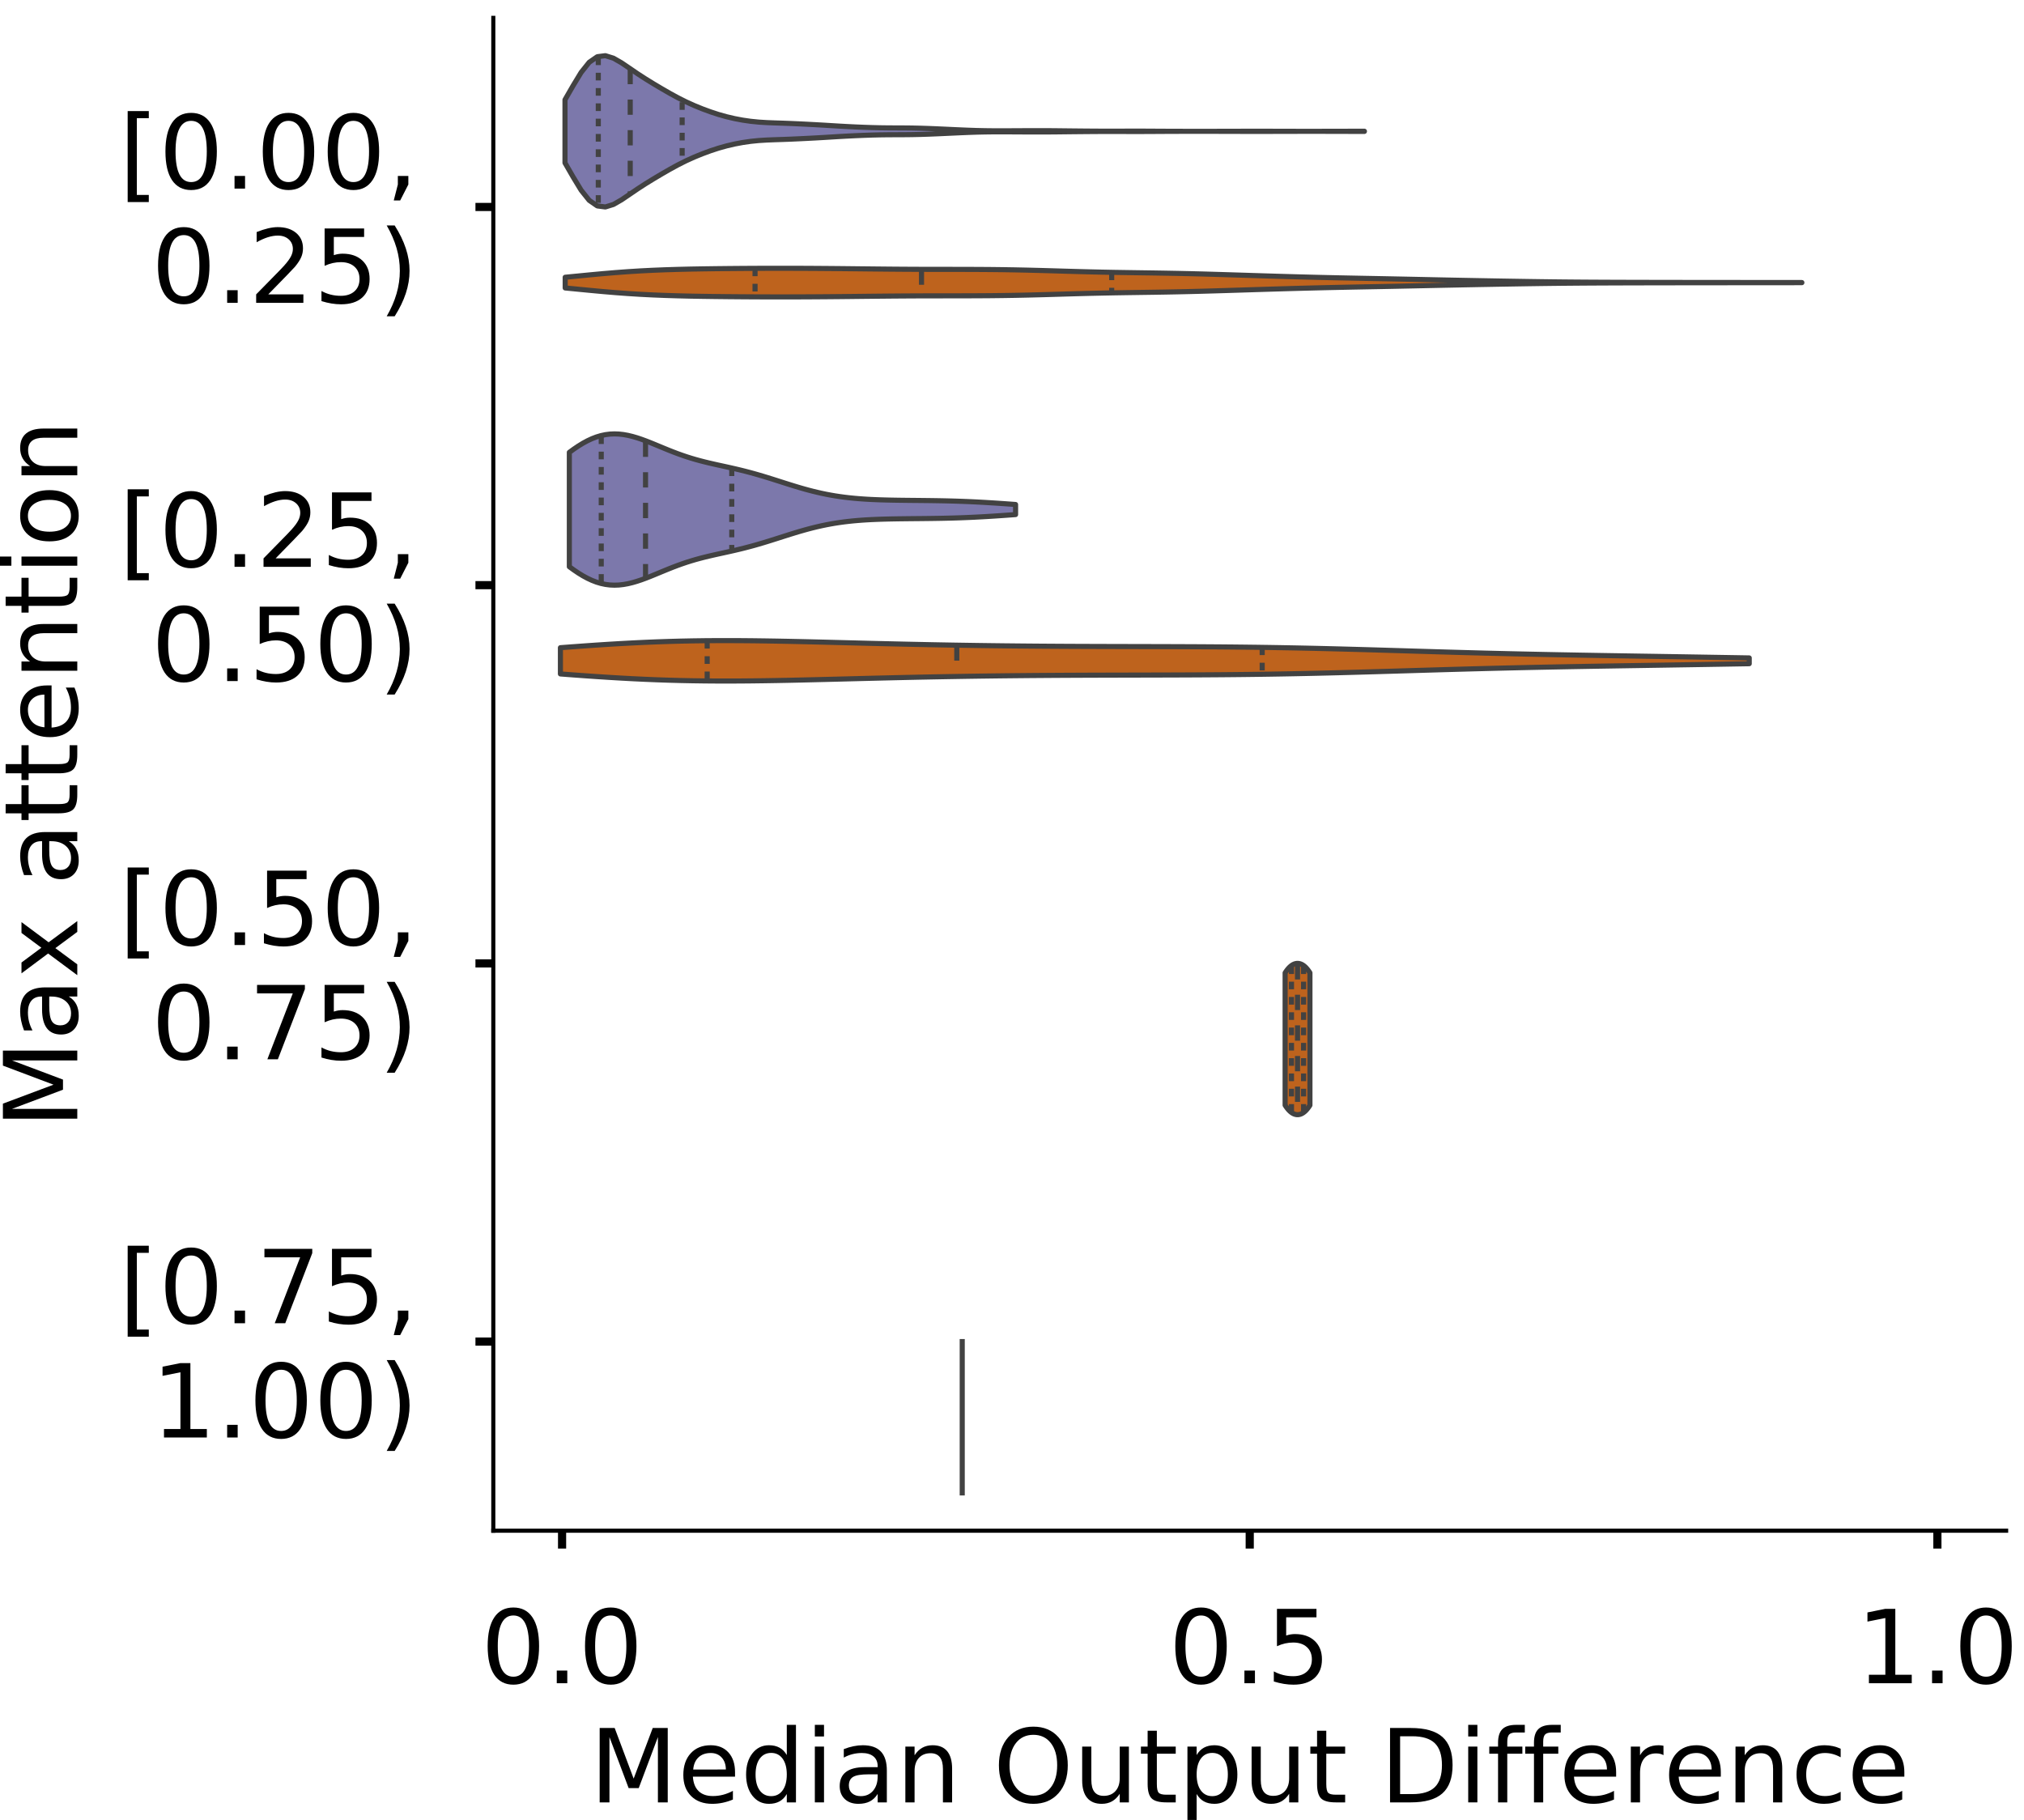<?xml version="1.0" encoding="utf-8" standalone="no"?>
<!DOCTYPE svg PUBLIC "-//W3C//DTD SVG 1.1//EN"
  "http://www.w3.org/Graphics/SVG/1.1/DTD/svg11.dtd">
<!-- Created with matplotlib (https://matplotlib.org/) -->
<svg height="356.753pt" version="1.1" viewBox="0 0 396.753 356.753" width="396.753pt" xmlns="http://www.w3.org/2000/svg" xmlns:xlink="http://www.w3.org/1999/xlink">
 <defs>
  <style type="text/css">
*{stroke-linecap:butt;stroke-linejoin:round;}
  </style>
 </defs>
 <g id="figure_1">
  <g id="patch_1">
   <path d="M 0 356.753 
L 396.753 356.753 
L 396.753 0 
L 0 0 
z
" style="fill:#ffffff;"/>
  </g>
  <g id="axes_1">
   <g id="patch_2">
    <path d="M 96.7 300.053 
L 393.253 300.053 
L 393.253 3.5 
L 96.7 3.5 
z
" style="fill:#ffffff;"/>
   </g>
   <g id="PolyCollection_1">
    <defs>
     <path d="M 110.752 -324.825 
L 110.752 -337.199 
L 112.335 -339.949 
L 113.918 -342.556 
L 115.501 -344.543 
L 117.084 -345.638 
L 118.667 -345.839 
L 120.249 -345.348 
L 121.832 -344.442 
L 123.415 -343.369 
L 124.998 -342.289 
L 126.581 -341.264 
L 128.164 -340.292 
L 129.747 -339.353 
L 131.33 -338.441 
L 132.913 -337.578 
L 134.495 -336.785 
L 136.078 -336.069 
L 137.661 -335.422 
L 139.244 -334.838 
L 140.827 -334.319 
L 142.41 -333.874 
L 143.993 -333.503 
L 145.576 -333.204 
L 147.159 -332.976 
L 148.742 -332.817 
L 150.324 -332.718 
L 151.907 -332.657 
L 153.49 -332.605 
L 155.073 -332.544 
L 156.656 -332.473 
L 158.239 -332.395 
L 159.822 -332.312 
L 161.405 -332.222 
L 162.988 -332.125 
L 164.571 -332.029 
L 166.153 -331.942 
L 167.736 -331.865 
L 169.319 -331.799 
L 170.902 -331.745 
L 172.485 -331.706 
L 174.068 -331.685 
L 175.651 -331.677 
L 177.234 -331.671 
L 178.817 -331.655 
L 180.399 -331.62 
L 181.982 -331.569 
L 183.565 -331.505 
L 185.148 -331.434 
L 186.731 -331.36 
L 188.314 -331.289 
L 189.897 -331.224 
L 191.48 -331.171 
L 193.063 -331.135 
L 194.646 -331.117 
L 196.228 -331.113 
L 197.811 -331.117 
L 199.394 -331.125 
L 200.977 -331.133 
L 202.56 -331.139 
L 204.143 -331.14 
L 205.726 -331.134 
L 207.309 -331.12 
L 208.892 -331.102 
L 210.475 -331.085 
L 212.057 -331.069 
L 213.64 -331.056 
L 215.223 -331.046 
L 216.806 -331.04 
L 218.389 -331.04 
L 219.972 -331.044 
L 221.555 -331.049 
L 223.138 -331.05 
L 224.721 -331.045 
L 226.303 -331.036 
L 227.886 -331.027 
L 229.469 -331.02 
L 231.052 -331.015 
L 232.635 -331.013 
L 234.218 -331.012 
L 235.801 -331.012 
L 237.384 -331.013 
L 238.967 -331.014 
L 240.55 -331.017 
L 242.132 -331.021 
L 243.715 -331.026 
L 245.298 -331.03 
L 246.881 -331.03 
L 248.464 -331.028 
L 250.047 -331.023 
L 251.63 -331.019 
L 253.213 -331.015 
L 254.796 -331.013 
L 256.379 -331.013 
L 257.961 -331.013 
L 259.544 -331.014 
L 261.127 -331.016 
L 262.71 -331.02 
L 264.293 -331.025 
L 265.876 -331.029 
L 267.459 -331.03 
L 267.459 -330.993 
L 267.459 -330.993 
L 265.876 -330.995 
L 264.293 -330.999 
L 262.71 -331.003 
L 261.127 -331.007 
L 259.544 -331.01 
L 257.961 -331.011 
L 256.379 -331.011 
L 254.796 -331.01 
L 253.213 -331.008 
L 251.63 -331.005 
L 250.047 -331 
L 248.464 -330.996 
L 246.881 -330.993 
L 245.298 -330.994 
L 243.715 -330.997 
L 242.132 -331.002 
L 240.55 -331.006 
L 238.967 -331.009 
L 237.384 -331.011 
L 235.801 -331.011 
L 234.218 -331.011 
L 232.635 -331.011 
L 231.052 -331.009 
L 229.469 -331.004 
L 227.886 -330.997 
L 226.303 -330.987 
L 224.721 -330.979 
L 223.138 -330.974 
L 221.555 -330.975 
L 219.972 -330.98 
L 218.389 -330.984 
L 216.806 -330.984 
L 215.223 -330.978 
L 213.64 -330.967 
L 212.057 -330.954 
L 210.475 -330.939 
L 208.892 -330.921 
L 207.309 -330.904 
L 205.726 -330.89 
L 204.143 -330.884 
L 202.56 -330.884 
L 200.977 -330.89 
L 199.394 -330.898 
L 197.811 -330.907 
L 196.228 -330.911 
L 194.646 -330.907 
L 193.063 -330.888 
L 191.48 -330.853 
L 189.897 -330.8 
L 188.314 -330.735 
L 186.731 -330.663 
L 185.148 -330.59 
L 183.565 -330.519 
L 181.982 -330.455 
L 180.399 -330.403 
L 178.817 -330.369 
L 177.234 -330.352 
L 175.651 -330.346 
L 174.068 -330.339 
L 172.485 -330.318 
L 170.902 -330.279 
L 169.319 -330.224 
L 167.736 -330.158 
L 166.153 -330.082 
L 164.571 -329.995 
L 162.988 -329.898 
L 161.405 -329.802 
L 159.822 -329.711 
L 158.239 -329.628 
L 156.656 -329.551 
L 155.073 -329.479 
L 153.49 -329.419 
L 151.907 -329.367 
L 150.324 -329.305 
L 148.742 -329.207 
L 147.159 -329.048 
L 145.576 -328.819 
L 143.993 -328.521 
L 142.41 -328.15 
L 140.827 -327.705 
L 139.244 -327.186 
L 137.661 -326.601 
L 136.078 -325.955 
L 134.495 -325.239 
L 132.913 -324.446 
L 131.33 -323.582 
L 129.747 -322.671 
L 128.164 -321.731 
L 126.581 -320.759 
L 124.998 -319.735 
L 123.415 -318.655 
L 121.832 -317.582 
L 120.249 -316.675 
L 118.667 -316.184 
L 117.084 -316.386 
L 115.501 -317.481 
L 113.918 -319.468 
L 112.335 -322.075 
L 110.752 -324.825 
z
" id="ma85853926c" style="stroke:#424242;"/>
    </defs>
    <g clip-path="url(#p302efaae2e)">
     <use style="fill:#7c78ab;stroke:#424242;" x="0" xlink:href="#ma85853926c" y="356.753"/>
    </g>
   </g>
   <g id="PolyCollection_2">
    <defs>
     <path d="M 110.79 -300.307 
L 110.79 -302.406 
L 113.238 -302.643 
L 115.687 -302.881 
L 118.136 -303.108 
L 120.584 -303.315 
L 123.033 -303.496 
L 125.482 -303.649 
L 127.93 -303.773 
L 130.379 -303.871 
L 132.828 -303.947 
L 135.276 -304.005 
L 137.725 -304.049 
L 140.174 -304.083 
L 142.622 -304.11 
L 145.071 -304.131 
L 147.52 -304.147 
L 149.968 -304.157 
L 152.417 -304.161 
L 154.866 -304.159 
L 157.315 -304.152 
L 159.763 -304.139 
L 162.212 -304.121 
L 164.661 -304.099 
L 167.109 -304.073 
L 169.558 -304.046 
L 172.007 -304.02 
L 174.455 -303.996 
L 176.904 -303.977 
L 179.353 -303.963 
L 181.801 -303.955 
L 184.25 -303.952 
L 186.699 -303.95 
L 189.147 -303.946 
L 191.596 -303.937 
L 194.045 -303.921 
L 196.493 -303.893 
L 198.942 -303.853 
L 201.391 -303.801 
L 203.839 -303.739 
L 206.288 -303.67 
L 208.737 -303.597 
L 211.185 -303.527 
L 213.634 -303.462 
L 216.083 -303.406 
L 218.531 -303.359 
L 220.98 -303.32 
L 223.429 -303.284 
L 225.877 -303.249 
L 228.326 -303.209 
L 230.775 -303.163 
L 233.223 -303.108 
L 235.672 -303.046 
L 238.121 -302.976 
L 240.57 -302.902 
L 243.018 -302.826 
L 245.467 -302.749 
L 247.916 -302.673 
L 250.364 -302.599 
L 252.813 -302.528 
L 255.262 -302.461 
L 257.71 -302.398 
L 260.159 -302.34 
L 262.608 -302.287 
L 265.056 -302.237 
L 267.505 -302.189 
L 269.954 -302.143 
L 272.402 -302.095 
L 274.851 -302.045 
L 277.3 -301.994 
L 279.748 -301.942 
L 282.197 -301.89 
L 284.646 -301.84 
L 287.094 -301.792 
L 289.543 -301.745 
L 291.992 -301.7 
L 294.44 -301.656 
L 296.889 -301.615 
L 299.338 -301.575 
L 301.786 -301.539 
L 304.235 -301.507 
L 306.684 -301.48 
L 309.132 -301.458 
L 311.581 -301.441 
L 314.03 -301.428 
L 316.479 -301.418 
L 318.927 -301.41 
L 321.376 -301.404 
L 323.825 -301.399 
L 326.273 -301.395 
L 328.722 -301.391 
L 331.171 -301.388 
L 333.619 -301.385 
L 336.068 -301.383 
L 338.517 -301.381 
L 340.965 -301.379 
L 343.414 -301.377 
L 345.863 -301.375 
L 348.311 -301.373 
L 350.76 -301.371 
L 353.209 -301.369 
L 353.209 -301.344 
L 353.209 -301.344 
L 350.76 -301.342 
L 348.311 -301.34 
L 345.863 -301.338 
L 343.414 -301.336 
L 340.965 -301.334 
L 338.517 -301.332 
L 336.068 -301.33 
L 333.619 -301.328 
L 331.171 -301.325 
L 328.722 -301.322 
L 326.273 -301.318 
L 323.825 -301.314 
L 321.376 -301.309 
L 318.927 -301.303 
L 316.479 -301.295 
L 314.03 -301.285 
L 311.581 -301.272 
L 309.132 -301.255 
L 306.684 -301.233 
L 304.235 -301.206 
L 301.786 -301.174 
L 299.338 -301.138 
L 296.889 -301.098 
L 294.44 -301.057 
L 291.992 -301.013 
L 289.543 -300.968 
L 287.094 -300.921 
L 284.646 -300.873 
L 282.197 -300.823 
L 279.748 -300.771 
L 277.3 -300.719 
L 274.851 -300.668 
L 272.402 -300.618 
L 269.954 -300.57 
L 267.505 -300.524 
L 265.056 -300.476 
L 262.608 -300.426 
L 260.159 -300.373 
L 257.71 -300.315 
L 255.262 -300.252 
L 252.813 -300.185 
L 250.364 -300.114 
L 247.916 -300.04 
L 245.467 -299.964 
L 243.018 -299.887 
L 240.57 -299.811 
L 238.121 -299.737 
L 235.672 -299.667 
L 233.223 -299.605 
L 230.775 -299.55 
L 228.326 -299.503 
L 225.877 -299.464 
L 223.429 -299.429 
L 220.98 -299.393 
L 218.531 -299.354 
L 216.083 -299.307 
L 213.634 -299.251 
L 211.185 -299.186 
L 208.737 -299.116 
L 206.288 -299.043 
L 203.839 -298.974 
L 201.391 -298.912 
L 198.942 -298.86 
L 196.493 -298.82 
L 194.045 -298.792 
L 191.596 -298.776 
L 189.147 -298.767 
L 186.699 -298.763 
L 184.25 -298.761 
L 181.801 -298.758 
L 179.353 -298.75 
L 176.904 -298.736 
L 174.455 -298.717 
L 172.007 -298.693 
L 169.558 -298.667 
L 167.109 -298.64 
L 164.661 -298.614 
L 162.212 -298.592 
L 159.763 -298.574 
L 157.315 -298.561 
L 154.866 -298.554 
L 152.417 -298.552 
L 149.968 -298.556 
L 147.52 -298.566 
L 145.071 -298.582 
L 142.622 -298.603 
L 140.174 -298.63 
L 137.725 -298.664 
L 135.276 -298.708 
L 132.828 -298.766 
L 130.379 -298.842 
L 127.93 -298.94 
L 125.482 -299.064 
L 123.033 -299.217 
L 120.584 -299.398 
L 118.136 -299.605 
L 115.687 -299.832 
L 113.238 -300.07 
L 110.79 -300.307 
z
" id="m35500e5b2e" style="stroke:#424242;"/>
    </defs>
    <g clip-path="url(#p302efaae2e)">
     <use style="fill:#be631d;stroke:#424242;" x="0" xlink:href="#m35500e5b2e" y="356.753"/>
    </g>
   </g>
   <g id="PolyCollection_3">
    <defs>
     <path d="M 111.604 -245.662 
L 111.604 -268.085 
L 112.488 -268.727 
L 113.371 -269.323 
L 114.255 -269.865 
L 115.139 -270.345 
L 116.022 -270.757 
L 116.906 -271.097 
L 117.789 -271.362 
L 118.673 -271.551 
L 119.556 -271.663 
L 120.44 -271.701 
L 121.323 -271.669 
L 122.207 -271.57 
L 123.091 -271.412 
L 123.974 -271.2 
L 124.858 -270.943 
L 125.741 -270.648 
L 126.625 -270.324 
L 127.508 -269.978 
L 128.392 -269.618 
L 129.276 -269.251 
L 130.159 -268.885 
L 131.043 -268.524 
L 131.926 -268.175 
L 132.81 -267.839 
L 133.693 -267.522 
L 134.577 -267.222 
L 135.461 -266.943 
L 136.344 -266.682 
L 137.228 -266.44 
L 138.111 -266.213 
L 138.995 -265.999 
L 139.878 -265.795 
L 140.762 -265.598 
L 141.646 -265.405 
L 142.529 -265.211 
L 143.413 -265.014 
L 144.296 -264.811 
L 145.18 -264.601 
L 146.063 -264.381 
L 146.947 -264.15 
L 147.831 -263.909 
L 148.714 -263.657 
L 149.598 -263.396 
L 150.481 -263.126 
L 151.365 -262.85 
L 152.248 -262.57 
L 153.132 -262.288 
L 154.016 -262.006 
L 154.899 -261.727 
L 155.783 -261.454 
L 156.666 -261.189 
L 157.55 -260.934 
L 158.433 -260.691 
L 159.317 -260.462 
L 160.201 -260.247 
L 161.084 -260.047 
L 161.968 -259.864 
L 162.851 -259.697 
L 163.735 -259.546 
L 164.618 -259.412 
L 165.502 -259.292 
L 166.386 -259.188 
L 167.269 -259.096 
L 168.153 -259.018 
L 169.036 -258.951 
L 169.92 -258.894 
L 170.803 -258.847 
L 171.687 -258.808 
L 172.571 -258.775 
L 173.454 -258.749 
L 174.338 -258.727 
L 175.221 -258.71 
L 176.105 -258.695 
L 176.988 -258.684 
L 177.872 -258.673 
L 178.755 -258.664 
L 179.639 -258.656 
L 180.523 -258.647 
L 181.406 -258.637 
L 182.29 -258.627 
L 183.173 -258.614 
L 184.057 -258.6 
L 184.94 -258.583 
L 185.824 -258.563 
L 186.708 -258.54 
L 187.591 -258.513 
L 188.475 -258.483 
L 189.358 -258.449 
L 190.242 -258.411 
L 191.125 -258.37 
L 192.009 -258.324 
L 192.893 -258.276 
L 193.776 -258.224 
L 194.66 -258.169 
L 195.543 -258.111 
L 196.427 -258.051 
L 197.31 -257.989 
L 198.194 -257.926 
L 199.078 -257.862 
L 199.078 -255.885 
L 199.078 -255.885 
L 198.194 -255.821 
L 197.31 -255.758 
L 196.427 -255.696 
L 195.543 -255.636 
L 194.66 -255.578 
L 193.776 -255.523 
L 192.893 -255.471 
L 192.009 -255.423 
L 191.125 -255.377 
L 190.242 -255.336 
L 189.358 -255.298 
L 188.475 -255.264 
L 187.591 -255.234 
L 186.708 -255.207 
L 185.824 -255.184 
L 184.94 -255.164 
L 184.057 -255.147 
L 183.173 -255.133 
L 182.29 -255.12 
L 181.406 -255.11 
L 180.523 -255.1 
L 179.639 -255.091 
L 178.755 -255.083 
L 177.872 -255.074 
L 176.988 -255.063 
L 176.105 -255.052 
L 175.221 -255.037 
L 174.338 -255.02 
L 173.454 -254.998 
L 172.571 -254.972 
L 171.687 -254.939 
L 170.803 -254.9 
L 169.92 -254.853 
L 169.036 -254.796 
L 168.153 -254.729 
L 167.269 -254.651 
L 166.386 -254.559 
L 165.502 -254.455 
L 164.618 -254.335 
L 163.735 -254.201 
L 162.851 -254.05 
L 161.968 -253.883 
L 161.084 -253.7 
L 160.201 -253.5 
L 159.317 -253.285 
L 158.433 -253.056 
L 157.55 -252.813 
L 156.666 -252.558 
L 155.783 -252.293 
L 154.899 -252.02 
L 154.016 -251.741 
L 153.132 -251.459 
L 152.248 -251.177 
L 151.365 -250.897 
L 150.481 -250.621 
L 149.598 -250.351 
L 148.714 -250.09 
L 147.831 -249.838 
L 146.947 -249.597 
L 146.063 -249.366 
L 145.18 -249.146 
L 144.296 -248.936 
L 143.413 -248.733 
L 142.529 -248.536 
L 141.646 -248.342 
L 140.762 -248.149 
L 139.878 -247.952 
L 138.995 -247.748 
L 138.111 -247.534 
L 137.228 -247.307 
L 136.344 -247.065 
L 135.461 -246.804 
L 134.577 -246.525 
L 133.693 -246.225 
L 132.81 -245.908 
L 131.926 -245.572 
L 131.043 -245.223 
L 130.159 -244.862 
L 129.276 -244.496 
L 128.392 -244.129 
L 127.508 -243.769 
L 126.625 -243.423 
L 125.741 -243.099 
L 124.858 -242.804 
L 123.974 -242.547 
L 123.091 -242.335 
L 122.207 -242.177 
L 121.323 -242.078 
L 120.44 -242.046 
L 119.556 -242.084 
L 118.673 -242.196 
L 117.789 -242.385 
L 116.906 -242.65 
L 116.022 -242.99 
L 115.139 -243.402 
L 114.255 -243.882 
L 113.371 -244.424 
L 112.488 -245.02 
L 111.604 -245.662 
z
" id="m5a539ce8ba" style="stroke:#424242;"/>
    </defs>
    <g clip-path="url(#p302efaae2e)">
     <use style="fill:#7c78ab;stroke:#424242;" x="0" xlink:href="#m5a539ce8ba" y="356.753"/>
    </g>
   </g>
   <g id="PolyCollection_4">
    <defs>
     <path d="M 109.855 -224.645 
L 109.855 -229.792 
L 112.209 -229.969 
L 114.563 -230.14 
L 116.917 -230.303 
L 119.271 -230.456 
L 121.625 -230.597 
L 123.979 -230.724 
L 126.333 -230.836 
L 128.687 -230.933 
L 131.041 -231.014 
L 133.394 -231.079 
L 135.748 -231.127 
L 138.102 -231.159 
L 140.456 -231.177 
L 142.81 -231.18 
L 145.164 -231.171 
L 147.518 -231.151 
L 149.872 -231.12 
L 152.226 -231.082 
L 154.58 -231.036 
L 156.934 -230.985 
L 159.287 -230.93 
L 161.641 -230.872 
L 163.995 -230.812 
L 166.349 -230.752 
L 168.703 -230.692 
L 171.057 -230.633 
L 173.411 -230.576 
L 175.765 -230.521 
L 178.119 -230.468 
L 180.473 -230.418 
L 182.826 -230.37 
L 185.18 -230.326 
L 187.534 -230.285 
L 189.888 -230.248 
L 192.242 -230.213 
L 194.596 -230.182 
L 196.95 -230.154 
L 199.304 -230.129 
L 201.658 -230.107 
L 204.012 -230.088 
L 206.365 -230.072 
L 208.719 -230.058 
L 211.073 -230.047 
L 213.427 -230.038 
L 215.781 -230.03 
L 218.135 -230.024 
L 220.489 -230.018 
L 222.843 -230.013 
L 225.197 -230.007 
L 227.551 -230.001 
L 229.905 -229.994 
L 232.258 -229.985 
L 234.612 -229.974 
L 236.966 -229.96 
L 239.32 -229.943 
L 241.674 -229.922 
L 244.028 -229.897 
L 246.382 -229.868 
L 248.736 -229.834 
L 251.09 -229.796 
L 253.444 -229.753 
L 255.797 -229.705 
L 258.151 -229.653 
L 260.505 -229.596 
L 262.859 -229.537 
L 265.213 -229.473 
L 267.567 -229.408 
L 269.921 -229.34 
L 272.275 -229.27 
L 274.629 -229.2 
L 276.983 -229.129 
L 279.337 -229.059 
L 281.69 -228.989 
L 284.044 -228.921 
L 286.398 -228.855 
L 288.752 -228.791 
L 291.106 -228.729 
L 293.46 -228.67 
L 295.814 -228.613 
L 298.168 -228.559 
L 300.522 -228.508 
L 302.876 -228.459 
L 305.229 -228.413 
L 307.583 -228.369 
L 309.937 -228.326 
L 312.291 -228.286 
L 314.645 -228.246 
L 316.999 -228.208 
L 319.353 -228.17 
L 321.707 -228.132 
L 324.061 -228.095 
L 326.415 -228.057 
L 328.768 -228.02 
L 331.122 -227.982 
L 333.476 -227.943 
L 335.83 -227.904 
L 338.184 -227.865 
L 340.538 -227.826 
L 342.892 -227.786 
L 342.892 -226.65 
L 342.892 -226.65 
L 340.538 -226.611 
L 338.184 -226.571 
L 335.83 -226.532 
L 333.476 -226.493 
L 331.122 -226.455 
L 328.768 -226.417 
L 326.415 -226.379 
L 324.061 -226.342 
L 321.707 -226.304 
L 319.353 -226.267 
L 316.999 -226.229 
L 314.645 -226.19 
L 312.291 -226.151 
L 309.937 -226.11 
L 307.583 -226.068 
L 305.229 -226.023 
L 302.876 -225.977 
L 300.522 -225.928 
L 298.168 -225.877 
L 295.814 -225.823 
L 293.46 -225.767 
L 291.106 -225.707 
L 288.752 -225.646 
L 286.398 -225.581 
L 284.044 -225.515 
L 281.69 -225.447 
L 279.337 -225.377 
L 276.983 -225.307 
L 274.629 -225.237 
L 272.275 -225.166 
L 269.921 -225.097 
L 267.567 -225.029 
L 265.213 -224.963 
L 262.859 -224.9 
L 260.505 -224.84 
L 258.151 -224.784 
L 255.797 -224.732 
L 253.444 -224.684 
L 251.09 -224.641 
L 248.736 -224.602 
L 246.382 -224.568 
L 244.028 -224.539 
L 241.674 -224.514 
L 239.32 -224.493 
L 236.966 -224.476 
L 234.612 -224.462 
L 232.258 -224.451 
L 229.905 -224.442 
L 227.551 -224.435 
L 225.197 -224.429 
L 222.843 -224.424 
L 220.489 -224.418 
L 218.135 -224.413 
L 215.781 -224.406 
L 213.427 -224.399 
L 211.073 -224.389 
L 208.719 -224.378 
L 206.365 -224.364 
L 204.012 -224.348 
L 201.658 -224.329 
L 199.304 -224.307 
L 196.95 -224.283 
L 194.596 -224.254 
L 192.242 -224.223 
L 189.888 -224.189 
L 187.534 -224.151 
L 185.18 -224.11 
L 182.826 -224.066 
L 180.473 -224.019 
L 178.119 -223.969 
L 175.765 -223.916 
L 173.411 -223.86 
L 171.057 -223.803 
L 168.703 -223.744 
L 166.349 -223.684 
L 163.995 -223.624 
L 161.641 -223.565 
L 159.287 -223.507 
L 156.934 -223.452 
L 154.58 -223.4 
L 152.226 -223.355 
L 149.872 -223.316 
L 147.518 -223.286 
L 145.164 -223.265 
L 142.81 -223.256 
L 140.456 -223.26 
L 138.102 -223.277 
L 135.748 -223.31 
L 133.394 -223.358 
L 131.041 -223.422 
L 128.687 -223.503 
L 126.333 -223.6 
L 123.979 -223.712 
L 121.625 -223.84 
L 119.271 -223.98 
L 116.917 -224.133 
L 114.563 -224.296 
L 112.209 -224.467 
L 109.855 -224.645 
z
" id="m721a4468b3" style="stroke:#424242;"/>
    </defs>
    <g clip-path="url(#p302efaae2e)">
     <use style="fill:#be631d;stroke:#424242;" x="0" xlink:href="#m721a4468b3" y="356.753"/>
    </g>
   </g>
   <g id="PolyCollection_5">
    <defs>
     <path d="M 251.915 -140.103 
L 251.915 -166.056 
L 251.965 -166.133 
L 252.014 -166.207 
L 252.063 -166.281 
L 252.112 -166.352 
L 252.161 -166.422 
L 252.21 -166.49 
L 252.259 -166.556 
L 252.308 -166.621 
L 252.358 -166.684 
L 252.407 -166.746 
L 252.456 -166.806 
L 252.505 -166.864 
L 252.554 -166.92 
L 252.603 -166.975 
L 252.652 -167.029 
L 252.701 -167.08 
L 252.751 -167.13 
L 252.8 -167.178 
L 252.849 -167.225 
L 252.898 -167.27 
L 252.947 -167.313 
L 252.996 -167.355 
L 253.045 -167.395 
L 253.095 -167.434 
L 253.144 -167.471 
L 253.193 -167.507 
L 253.242 -167.541 
L 253.291 -167.573 
L 253.34 -167.604 
L 253.389 -167.633 
L 253.438 -167.661 
L 253.488 -167.687 
L 253.537 -167.712 
L 253.586 -167.735 
L 253.635 -167.757 
L 253.684 -167.777 
L 253.733 -167.796 
L 253.782 -167.813 
L 253.832 -167.829 
L 253.881 -167.843 
L 253.93 -167.856 
L 253.979 -167.867 
L 254.028 -167.878 
L 254.077 -167.886 
L 254.126 -167.893 
L 254.175 -167.899 
L 254.225 -167.903 
L 254.274 -167.906 
L 254.323 -167.907 
L 254.372 -167.907 
L 254.421 -167.906 
L 254.47 -167.903 
L 254.519 -167.899 
L 254.568 -167.893 
L 254.618 -167.886 
L 254.667 -167.878 
L 254.716 -167.867 
L 254.765 -167.856 
L 254.814 -167.843 
L 254.863 -167.829 
L 254.912 -167.813 
L 254.962 -167.796 
L 255.011 -167.777 
L 255.06 -167.757 
L 255.109 -167.735 
L 255.158 -167.712 
L 255.207 -167.687 
L 255.256 -167.661 
L 255.305 -167.633 
L 255.355 -167.604 
L 255.404 -167.573 
L 255.453 -167.541 
L 255.502 -167.507 
L 255.551 -167.471 
L 255.6 -167.434 
L 255.649 -167.395 
L 255.698 -167.355 
L 255.748 -167.313 
L 255.797 -167.27 
L 255.846 -167.225 
L 255.895 -167.178 
L 255.944 -167.13 
L 255.993 -167.08 
L 256.042 -167.029 
L 256.092 -166.975 
L 256.141 -166.92 
L 256.19 -166.864 
L 256.239 -166.806 
L 256.288 -166.746 
L 256.337 -166.684 
L 256.386 -166.621 
L 256.435 -166.556 
L 256.485 -166.49 
L 256.534 -166.422 
L 256.583 -166.352 
L 256.632 -166.281 
L 256.681 -166.207 
L 256.73 -166.133 
L 256.779 -166.056 
L 256.779 -140.103 
L 256.779 -140.103 
L 256.73 -140.027 
L 256.681 -139.952 
L 256.632 -139.879 
L 256.583 -139.808 
L 256.534 -139.738 
L 256.485 -139.67 
L 256.435 -139.603 
L 256.386 -139.538 
L 256.337 -139.475 
L 256.288 -139.414 
L 256.239 -139.354 
L 256.19 -139.296 
L 256.141 -139.239 
L 256.092 -139.184 
L 256.042 -139.131 
L 255.993 -139.08 
L 255.944 -139.03 
L 255.895 -138.981 
L 255.846 -138.935 
L 255.797 -138.89 
L 255.748 -138.846 
L 255.698 -138.804 
L 255.649 -138.764 
L 255.6 -138.726 
L 255.551 -138.689 
L 255.502 -138.653 
L 255.453 -138.619 
L 255.404 -138.587 
L 255.355 -138.556 
L 255.305 -138.527 
L 255.256 -138.499 
L 255.207 -138.473 
L 255.158 -138.448 
L 255.109 -138.425 
L 255.06 -138.403 
L 255.011 -138.383 
L 254.962 -138.364 
L 254.912 -138.347 
L 254.863 -138.331 
L 254.814 -138.317 
L 254.765 -138.304 
L 254.716 -138.292 
L 254.667 -138.282 
L 254.618 -138.274 
L 254.568 -138.266 
L 254.519 -138.261 
L 254.47 -138.256 
L 254.421 -138.254 
L 254.372 -138.252 
L 254.323 -138.252 
L 254.274 -138.254 
L 254.225 -138.256 
L 254.175 -138.261 
L 254.126 -138.266 
L 254.077 -138.274 
L 254.028 -138.282 
L 253.979 -138.292 
L 253.93 -138.304 
L 253.881 -138.317 
L 253.832 -138.331 
L 253.782 -138.347 
L 253.733 -138.364 
L 253.684 -138.383 
L 253.635 -138.403 
L 253.586 -138.425 
L 253.537 -138.448 
L 253.488 -138.473 
L 253.438 -138.499 
L 253.389 -138.527 
L 253.34 -138.556 
L 253.291 -138.587 
L 253.242 -138.619 
L 253.193 -138.653 
L 253.144 -138.689 
L 253.095 -138.726 
L 253.045 -138.764 
L 252.996 -138.804 
L 252.947 -138.846 
L 252.898 -138.89 
L 252.849 -138.935 
L 252.8 -138.981 
L 252.751 -139.03 
L 252.701 -139.08 
L 252.652 -139.131 
L 252.603 -139.184 
L 252.554 -139.239 
L 252.505 -139.296 
L 252.456 -139.354 
L 252.407 -139.414 
L 252.358 -139.475 
L 252.308 -139.538 
L 252.259 -139.603 
L 252.21 -139.67 
L 252.161 -139.738 
L 252.112 -139.808 
L 252.063 -139.879 
L 252.014 -139.952 
L 251.965 -140.027 
L 251.915 -140.103 
z
" id="mb5a5fdf392" style="stroke:#424242;"/>
    </defs>
    <g clip-path="url(#p302efaae2e)">
     <use style="fill:#be631d;stroke:#424242;" x="0" xlink:href="#mb5a5fdf392" y="356.753"/>
    </g>
   </g>
   <g id="patch_3">
    <path clip-path="url(#p302efaae2e)" d="M 110.18 40.569 
L 110.18 40.569 
L 110.18 40.569 
L 110.18 40.569 
z
" style="fill:#7c78ab;stroke:#424242;stroke-linejoin:miter;stroke-width:0.5;"/>
   </g>
   <g id="patch_4">
    <path clip-path="url(#p302efaae2e)" d="M 110.18 40.569 
L 110.18 40.569 
L 110.18 40.569 
L 110.18 40.569 
z
" style="fill:#be631d;stroke:#424242;stroke-linejoin:miter;stroke-width:0.5;"/>
   </g>
   <g id="matplotlib.axis_1">
    <g id="xtick_1">
     <g id="line2d_1">
      <defs>
       <path d="M 0 0 
L 0 3.5 
" id="ma3d93b6de3" style="stroke:#000000;stroke-width:1.6;"/>
      </defs>
      <g>
       <use style="stroke:#000000;stroke-width:1.6;" x="110.18" xlink:href="#ma3d93b6de3" y="300.053"/>
      </g>
     </g>
     <g id="text_1">
      <!-- 0.0 -->
      <defs>
       <path d="M 31.781 66.406 
Q 24.172 66.406 20.328 58.906 
Q 16.5 51.422 16.5 36.375 
Q 16.5 21.391 20.328 13.891 
Q 24.172 6.391 31.781 6.391 
Q 39.453 6.391 43.281 13.891 
Q 47.125 21.391 47.125 36.375 
Q 47.125 51.422 43.281 58.906 
Q 39.453 66.406 31.781 66.406 
z
M 31.781 74.219 
Q 44.047 74.219 50.516 64.516 
Q 56.984 54.828 56.984 36.375 
Q 56.984 17.969 50.516 8.266 
Q 44.047 -1.422 31.781 -1.422 
Q 19.531 -1.422 13.062 8.266 
Q 6.594 17.969 6.594 36.375 
Q 6.594 54.828 13.062 64.516 
Q 19.531 74.219 31.781 74.219 
z
" id="DejaVuSans-48"/>
       <path d="M 10.688 12.406 
L 21 12.406 
L 21 0 
L 10.688 0 
z
" id="DejaVuSans-46"/>
      </defs>
      <g transform="translate(94.277 329.95)scale(0.2 -0.2)">
       <use xlink:href="#DejaVuSans-48"/>
       <use x="63.623" xlink:href="#DejaVuSans-46"/>
       <use x="95.41" xlink:href="#DejaVuSans-48"/>
      </g>
     </g>
    </g>
    <g id="xtick_2">
     <g id="line2d_2">
      <g>
       <use style="stroke:#000000;stroke-width:1.6;" x="244.977" xlink:href="#ma3d93b6de3" y="300.053"/>
      </g>
     </g>
     <g id="text_2">
      <!-- 0.5 -->
      <defs>
       <path d="M 10.797 72.906 
L 49.516 72.906 
L 49.516 64.594 
L 19.828 64.594 
L 19.828 46.734 
Q 21.969 47.469 24.109 47.828 
Q 26.266 48.188 28.422 48.188 
Q 40.625 48.188 47.75 41.5 
Q 54.891 34.812 54.891 23.391 
Q 54.891 11.625 47.562 5.094 
Q 40.234 -1.422 26.906 -1.422 
Q 22.312 -1.422 17.547 -0.641 
Q 12.797 0.141 7.719 1.703 
L 7.719 11.625 
Q 12.109 9.234 16.797 8.062 
Q 21.484 6.891 26.703 6.891 
Q 35.156 6.891 40.078 11.328 
Q 45.016 15.766 45.016 23.391 
Q 45.016 31 40.078 35.438 
Q 35.156 39.891 26.703 39.891 
Q 22.75 39.891 18.812 39.016 
Q 14.891 38.141 10.797 36.281 
z
" id="DejaVuSans-53"/>
      </defs>
      <g transform="translate(229.074 329.95)scale(0.2 -0.2)">
       <use xlink:href="#DejaVuSans-48"/>
       <use x="63.623" xlink:href="#DejaVuSans-46"/>
       <use x="95.41" xlink:href="#DejaVuSans-53"/>
      </g>
     </g>
    </g>
    <g id="xtick_3">
     <g id="line2d_3">
      <g>
       <use style="stroke:#000000;stroke-width:1.6;" x="379.774" xlink:href="#ma3d93b6de3" y="300.053"/>
      </g>
     </g>
     <g id="text_3">
      <!-- 1.0 -->
      <defs>
       <path d="M 12.406 8.297 
L 28.516 8.297 
L 28.516 63.922 
L 10.984 60.406 
L 10.984 69.391 
L 28.422 72.906 
L 38.281 72.906 
L 38.281 8.297 
L 54.391 8.297 
L 54.391 0 
L 12.406 0 
z
" id="DejaVuSans-49"/>
      </defs>
      <g transform="translate(363.871 329.95)scale(0.2 -0.2)">
       <use xlink:href="#DejaVuSans-49"/>
       <use x="63.623" xlink:href="#DejaVuSans-46"/>
       <use x="95.41" xlink:href="#DejaVuSans-48"/>
      </g>
     </g>
    </g>
    <g id="text_4">
     <!-- Median Output Difference -->
     <defs>
      <path d="M 9.812 72.906 
L 24.516 72.906 
L 43.109 23.297 
L 61.812 72.906 
L 76.516 72.906 
L 76.516 0 
L 66.891 0 
L 66.891 64.016 
L 48.094 14.016 
L 38.188 14.016 
L 19.391 64.016 
L 19.391 0 
L 9.812 0 
z
" id="DejaVuSans-77"/>
      <path d="M 56.203 29.594 
L 56.203 25.203 
L 14.891 25.203 
Q 15.484 15.922 20.484 11.062 
Q 25.484 6.203 34.422 6.203 
Q 39.594 6.203 44.453 7.469 
Q 49.312 8.734 54.109 11.281 
L 54.109 2.781 
Q 49.266 0.734 44.188 -0.344 
Q 39.109 -1.422 33.891 -1.422 
Q 20.797 -1.422 13.156 6.188 
Q 5.516 13.812 5.516 26.812 
Q 5.516 40.234 12.766 48.109 
Q 20.016 56 32.328 56 
Q 43.359 56 49.781 48.891 
Q 56.203 41.797 56.203 29.594 
z
M 47.219 32.234 
Q 47.125 39.594 43.094 43.984 
Q 39.062 48.391 32.422 48.391 
Q 24.906 48.391 20.391 44.141 
Q 15.875 39.891 15.188 32.172 
z
" id="DejaVuSans-101"/>
      <path d="M 45.406 46.391 
L 45.406 75.984 
L 54.391 75.984 
L 54.391 0 
L 45.406 0 
L 45.406 8.203 
Q 42.578 3.328 38.25 0.953 
Q 33.938 -1.422 27.875 -1.422 
Q 17.969 -1.422 11.734 6.484 
Q 5.516 14.406 5.516 27.297 
Q 5.516 40.188 11.734 48.094 
Q 17.969 56 27.875 56 
Q 33.938 56 38.25 53.625 
Q 42.578 51.266 45.406 46.391 
z
M 14.797 27.297 
Q 14.797 17.391 18.875 11.75 
Q 22.953 6.109 30.078 6.109 
Q 37.203 6.109 41.297 11.75 
Q 45.406 17.391 45.406 27.297 
Q 45.406 37.203 41.297 42.844 
Q 37.203 48.484 30.078 48.484 
Q 22.953 48.484 18.875 42.844 
Q 14.797 37.203 14.797 27.297 
z
" id="DejaVuSans-100"/>
      <path d="M 9.422 54.688 
L 18.406 54.688 
L 18.406 0 
L 9.422 0 
z
M 9.422 75.984 
L 18.406 75.984 
L 18.406 64.594 
L 9.422 64.594 
z
" id="DejaVuSans-105"/>
      <path d="M 34.281 27.484 
Q 23.391 27.484 19.188 25 
Q 14.984 22.516 14.984 16.5 
Q 14.984 11.719 18.141 8.906 
Q 21.297 6.109 26.703 6.109 
Q 34.188 6.109 38.703 11.406 
Q 43.219 16.703 43.219 25.484 
L 43.219 27.484 
z
M 52.203 31.203 
L 52.203 0 
L 43.219 0 
L 43.219 8.297 
Q 40.141 3.328 35.547 0.953 
Q 30.953 -1.422 24.312 -1.422 
Q 15.922 -1.422 10.953 3.297 
Q 6 8.016 6 15.922 
Q 6 25.141 12.172 29.828 
Q 18.359 34.516 30.609 34.516 
L 43.219 34.516 
L 43.219 35.406 
Q 43.219 41.609 39.141 45 
Q 35.062 48.391 27.688 48.391 
Q 23 48.391 18.547 47.266 
Q 14.109 46.141 10.016 43.891 
L 10.016 52.203 
Q 14.938 54.109 19.578 55.047 
Q 24.219 56 28.609 56 
Q 40.484 56 46.344 49.844 
Q 52.203 43.703 52.203 31.203 
z
" id="DejaVuSans-97"/>
      <path d="M 54.891 33.016 
L 54.891 0 
L 45.906 0 
L 45.906 32.719 
Q 45.906 40.484 42.875 44.328 
Q 39.844 48.188 33.797 48.188 
Q 26.516 48.188 22.312 43.547 
Q 18.109 38.922 18.109 30.906 
L 18.109 0 
L 9.078 0 
L 9.078 54.688 
L 18.109 54.688 
L 18.109 46.188 
Q 21.344 51.125 25.703 53.562 
Q 30.078 56 35.797 56 
Q 45.219 56 50.047 50.172 
Q 54.891 44.344 54.891 33.016 
z
" id="DejaVuSans-110"/>
      <path id="DejaVuSans-32"/>
      <path d="M 39.406 66.219 
Q 28.656 66.219 22.328 58.203 
Q 16.016 50.203 16.016 36.375 
Q 16.016 22.609 22.328 14.594 
Q 28.656 6.594 39.406 6.594 
Q 50.141 6.594 56.422 14.594 
Q 62.703 22.609 62.703 36.375 
Q 62.703 50.203 56.422 58.203 
Q 50.141 66.219 39.406 66.219 
z
M 39.406 74.219 
Q 54.734 74.219 63.906 63.938 
Q 73.094 53.656 73.094 36.375 
Q 73.094 19.141 63.906 8.859 
Q 54.734 -1.422 39.406 -1.422 
Q 24.031 -1.422 14.812 8.828 
Q 5.609 19.094 5.609 36.375 
Q 5.609 53.656 14.812 63.938 
Q 24.031 74.219 39.406 74.219 
z
" id="DejaVuSans-79"/>
      <path d="M 8.5 21.578 
L 8.5 54.688 
L 17.484 54.688 
L 17.484 21.922 
Q 17.484 14.156 20.5 10.266 
Q 23.531 6.391 29.594 6.391 
Q 36.859 6.391 41.078 11.031 
Q 45.312 15.672 45.312 23.688 
L 45.312 54.688 
L 54.297 54.688 
L 54.297 0 
L 45.312 0 
L 45.312 8.406 
Q 42.047 3.422 37.719 1 
Q 33.406 -1.422 27.688 -1.422 
Q 18.266 -1.422 13.375 4.438 
Q 8.5 10.297 8.5 21.578 
z
M 31.109 56 
z
" id="DejaVuSans-117"/>
      <path d="M 18.312 70.219 
L 18.312 54.688 
L 36.812 54.688 
L 36.812 47.703 
L 18.312 47.703 
L 18.312 18.016 
Q 18.312 11.328 20.141 9.422 
Q 21.969 7.516 27.594 7.516 
L 36.812 7.516 
L 36.812 0 
L 27.594 0 
Q 17.188 0 13.234 3.875 
Q 9.281 7.766 9.281 18.016 
L 9.281 47.703 
L 2.688 47.703 
L 2.688 54.688 
L 9.281 54.688 
L 9.281 70.219 
z
" id="DejaVuSans-116"/>
      <path d="M 18.109 8.203 
L 18.109 -20.797 
L 9.078 -20.797 
L 9.078 54.688 
L 18.109 54.688 
L 18.109 46.391 
Q 20.953 51.266 25.266 53.625 
Q 29.594 56 35.594 56 
Q 45.562 56 51.781 48.094 
Q 58.016 40.188 58.016 27.297 
Q 58.016 14.406 51.781 6.484 
Q 45.562 -1.422 35.594 -1.422 
Q 29.594 -1.422 25.266 0.953 
Q 20.953 3.328 18.109 8.203 
z
M 48.688 27.297 
Q 48.688 37.203 44.609 42.844 
Q 40.531 48.484 33.406 48.484 
Q 26.266 48.484 22.188 42.844 
Q 18.109 37.203 18.109 27.297 
Q 18.109 17.391 22.188 11.75 
Q 26.266 6.109 33.406 6.109 
Q 40.531 6.109 44.609 11.75 
Q 48.688 17.391 48.688 27.297 
z
" id="DejaVuSans-112"/>
      <path d="M 19.672 64.797 
L 19.672 8.109 
L 31.594 8.109 
Q 46.688 8.109 53.688 14.938 
Q 60.688 21.781 60.688 36.531 
Q 60.688 51.172 53.688 57.984 
Q 46.688 64.797 31.594 64.797 
z
M 9.812 72.906 
L 30.078 72.906 
Q 51.266 72.906 61.172 64.094 
Q 71.094 55.281 71.094 36.531 
Q 71.094 17.672 61.125 8.828 
Q 51.172 0 30.078 0 
L 9.812 0 
z
" id="DejaVuSans-68"/>
      <path d="M 37.109 75.984 
L 37.109 68.5 
L 28.516 68.5 
Q 23.688 68.5 21.797 66.547 
Q 19.922 64.594 19.922 59.516 
L 19.922 54.688 
L 34.719 54.688 
L 34.719 47.703 
L 19.922 47.703 
L 19.922 0 
L 10.891 0 
L 10.891 47.703 
L 2.297 47.703 
L 2.297 54.688 
L 10.891 54.688 
L 10.891 58.5 
Q 10.891 67.625 15.141 71.797 
Q 19.391 75.984 28.609 75.984 
z
" id="DejaVuSans-102"/>
      <path d="M 41.109 46.297 
Q 39.594 47.172 37.812 47.578 
Q 36.031 48 33.891 48 
Q 26.266 48 22.188 43.047 
Q 18.109 38.094 18.109 28.812 
L 18.109 0 
L 9.078 0 
L 9.078 54.688 
L 18.109 54.688 
L 18.109 46.188 
Q 20.953 51.172 25.484 53.578 
Q 30.031 56 36.531 56 
Q 37.453 56 38.578 55.875 
Q 39.703 55.766 41.062 55.516 
z
" id="DejaVuSans-114"/>
      <path d="M 48.781 52.594 
L 48.781 44.188 
Q 44.969 46.297 41.141 47.344 
Q 37.312 48.391 33.406 48.391 
Q 24.656 48.391 19.812 42.844 
Q 14.984 37.312 14.984 27.297 
Q 14.984 17.281 19.812 11.734 
Q 24.656 6.203 33.406 6.203 
Q 37.312 6.203 41.141 7.25 
Q 44.969 8.297 48.781 10.406 
L 48.781 2.094 
Q 45.016 0.344 40.984 -0.531 
Q 36.969 -1.422 32.422 -1.422 
Q 20.062 -1.422 12.781 6.344 
Q 5.516 14.109 5.516 27.297 
Q 5.516 40.672 12.859 48.328 
Q 20.219 56 33.016 56 
Q 37.156 56 41.109 55.141 
Q 45.062 54.297 48.781 52.594 
z
" id="DejaVuSans-99"/>
     </defs>
     <g transform="translate(115.589 353.306)scale(0.2 -0.2)">
      <use xlink:href="#DejaVuSans-77"/>
      <use x="86.279" xlink:href="#DejaVuSans-101"/>
      <use x="147.803" xlink:href="#DejaVuSans-100"/>
      <use x="211.279" xlink:href="#DejaVuSans-105"/>
      <use x="239.062" xlink:href="#DejaVuSans-97"/>
      <use x="300.342" xlink:href="#DejaVuSans-110"/>
      <use x="363.721" xlink:href="#DejaVuSans-32"/>
      <use x="395.508" xlink:href="#DejaVuSans-79"/>
      <use x="474.219" xlink:href="#DejaVuSans-117"/>
      <use x="537.598" xlink:href="#DejaVuSans-116"/>
      <use x="576.807" xlink:href="#DejaVuSans-112"/>
      <use x="640.283" xlink:href="#DejaVuSans-117"/>
      <use x="703.662" xlink:href="#DejaVuSans-116"/>
      <use x="742.871" xlink:href="#DejaVuSans-32"/>
      <use x="774.658" xlink:href="#DejaVuSans-68"/>
      <use x="851.66" xlink:href="#DejaVuSans-105"/>
      <use x="879.443" xlink:href="#DejaVuSans-102"/>
      <use x="914.648" xlink:href="#DejaVuSans-102"/>
      <use x="949.854" xlink:href="#DejaVuSans-101"/>
      <use x="1011.377" xlink:href="#DejaVuSans-114"/>
      <use x="1052.459" xlink:href="#DejaVuSans-101"/>
      <use x="1113.982" xlink:href="#DejaVuSans-110"/>
      <use x="1177.361" xlink:href="#DejaVuSans-99"/>
      <use x="1232.342" xlink:href="#DejaVuSans-101"/>
     </g>
    </g>
   </g>
   <g id="matplotlib.axis_2">
    <g id="ytick_1">
     <g id="line2d_4">
      <defs>
       <path d="M 0 0 
L -3.5 0 
" id="md1e1fe0ae8" style="stroke:#000000;stroke-width:1.6;"/>
      </defs>
      <g>
       <use style="stroke:#000000;stroke-width:1.6;" x="96.7" xlink:href="#md1e1fe0ae8" y="40.569"/>
      </g>
     </g>
     <g id="text_5">
      <!-- [0.00, -->
      <defs>
       <path d="M 8.594 75.984 
L 29.297 75.984 
L 29.297 69 
L 17.578 69 
L 17.578 -6.203 
L 29.297 -6.203 
L 29.297 -13.188 
L 8.594 -13.188 
z
" id="DejaVuSans-91"/>
       <path d="M 11.719 12.406 
L 22.016 12.406 
L 22.016 4 
L 14.016 -11.625 
L 7.719 -11.625 
L 11.719 4 
z
" id="DejaVuSans-44"/>
      </defs>
      <g transform="translate(23.309 36.97)scale(0.2 -0.2)">
       <use xlink:href="#DejaVuSans-91"/>
       <use x="39.014" xlink:href="#DejaVuSans-48"/>
       <use x="102.637" xlink:href="#DejaVuSans-46"/>
       <use x="134.424" xlink:href="#DejaVuSans-48"/>
       <use x="198.047" xlink:href="#DejaVuSans-48"/>
       <use x="261.67" xlink:href="#DejaVuSans-44"/>
      </g>
      <!-- 0.25) -->
      <defs>
       <path d="M 19.188 8.297 
L 53.609 8.297 
L 53.609 0 
L 7.328 0 
L 7.328 8.297 
Q 12.938 14.109 22.625 23.891 
Q 32.328 33.688 34.812 36.531 
Q 39.547 41.844 41.422 45.531 
Q 43.312 49.219 43.312 52.781 
Q 43.312 58.594 39.234 62.25 
Q 35.156 65.922 28.609 65.922 
Q 23.969 65.922 18.812 64.312 
Q 13.672 62.703 7.812 59.422 
L 7.812 69.391 
Q 13.766 71.781 18.938 73 
Q 24.125 74.219 28.422 74.219 
Q 39.75 74.219 46.484 68.547 
Q 53.219 62.891 53.219 53.422 
Q 53.219 48.922 51.531 44.891 
Q 49.859 40.875 45.406 35.406 
Q 44.188 33.984 37.641 27.219 
Q 31.109 20.453 19.188 8.297 
z
" id="DejaVuSans-50"/>
       <path d="M 8.016 75.875 
L 15.828 75.875 
Q 23.141 64.359 26.781 53.312 
Q 30.422 42.281 30.422 31.391 
Q 30.422 20.453 26.781 9.375 
Q 23.141 -1.703 15.828 -13.188 
L 8.016 -13.188 
Q 14.5 -2 17.703 9.062 
Q 20.906 20.125 20.906 31.391 
Q 20.906 42.672 17.703 53.656 
Q 14.5 64.656 8.016 75.875 
z
" id="DejaVuSans-41"/>
      </defs>
      <g transform="translate(29.666 59.365)scale(0.2 -0.2)">
       <use xlink:href="#DejaVuSans-48"/>
       <use x="63.623" xlink:href="#DejaVuSans-46"/>
       <use x="95.41" xlink:href="#DejaVuSans-50"/>
       <use x="159.033" xlink:href="#DejaVuSans-53"/>
       <use x="222.656" xlink:href="#DejaVuSans-41"/>
      </g>
     </g>
    </g>
    <g id="ytick_2">
     <g id="line2d_5">
      <g>
       <use style="stroke:#000000;stroke-width:1.6;" x="96.7" xlink:href="#md1e1fe0ae8" y="114.707"/>
      </g>
     </g>
     <g id="text_6">
      <!-- [0.25, -->
      <g transform="translate(23.309 111.108)scale(0.2 -0.2)">
       <use xlink:href="#DejaVuSans-91"/>
       <use x="39.014" xlink:href="#DejaVuSans-48"/>
       <use x="102.637" xlink:href="#DejaVuSans-46"/>
       <use x="134.424" xlink:href="#DejaVuSans-50"/>
       <use x="198.047" xlink:href="#DejaVuSans-53"/>
       <use x="261.67" xlink:href="#DejaVuSans-44"/>
      </g>
      <!-- 0.50) -->
      <g transform="translate(29.666 133.504)scale(0.2 -0.2)">
       <use xlink:href="#DejaVuSans-48"/>
       <use x="63.623" xlink:href="#DejaVuSans-46"/>
       <use x="95.41" xlink:href="#DejaVuSans-53"/>
       <use x="159.033" xlink:href="#DejaVuSans-48"/>
       <use x="222.656" xlink:href="#DejaVuSans-41"/>
      </g>
     </g>
    </g>
    <g id="ytick_3">
     <g id="line2d_6">
      <g>
       <use style="stroke:#000000;stroke-width:1.6;" x="96.7" xlink:href="#md1e1fe0ae8" y="188.846"/>
      </g>
     </g>
     <g id="text_7">
      <!-- [0.50, -->
      <g transform="translate(23.309 185.246)scale(0.2 -0.2)">
       <use xlink:href="#DejaVuSans-91"/>
       <use x="39.014" xlink:href="#DejaVuSans-48"/>
       <use x="102.637" xlink:href="#DejaVuSans-46"/>
       <use x="134.424" xlink:href="#DejaVuSans-53"/>
       <use x="198.047" xlink:href="#DejaVuSans-48"/>
       <use x="261.67" xlink:href="#DejaVuSans-44"/>
      </g>
      <!-- 0.75) -->
      <defs>
       <path d="M 8.203 72.906 
L 55.078 72.906 
L 55.078 68.703 
L 28.609 0 
L 18.312 0 
L 43.219 64.594 
L 8.203 64.594 
z
" id="DejaVuSans-55"/>
      </defs>
      <g transform="translate(29.666 207.642)scale(0.2 -0.2)">
       <use xlink:href="#DejaVuSans-48"/>
       <use x="63.623" xlink:href="#DejaVuSans-46"/>
       <use x="95.41" xlink:href="#DejaVuSans-55"/>
       <use x="159.033" xlink:href="#DejaVuSans-53"/>
       <use x="222.656" xlink:href="#DejaVuSans-41"/>
      </g>
     </g>
    </g>
    <g id="ytick_4">
     <g id="line2d_7">
      <g>
       <use style="stroke:#000000;stroke-width:1.6;" x="96.7" xlink:href="#md1e1fe0ae8" y="262.984"/>
      </g>
     </g>
     <g id="text_8">
      <!-- [0.75, -->
      <g transform="translate(23.309 259.385)scale(0.2 -0.2)">
       <use xlink:href="#DejaVuSans-91"/>
       <use x="39.014" xlink:href="#DejaVuSans-48"/>
       <use x="102.637" xlink:href="#DejaVuSans-46"/>
       <use x="134.424" xlink:href="#DejaVuSans-55"/>
       <use x="198.047" xlink:href="#DejaVuSans-53"/>
       <use x="261.67" xlink:href="#DejaVuSans-44"/>
      </g>
      <!-- 1.00) -->
      <g transform="translate(29.666 281.78)scale(0.2 -0.2)">
       <use xlink:href="#DejaVuSans-49"/>
       <use x="63.623" xlink:href="#DejaVuSans-46"/>
       <use x="95.41" xlink:href="#DejaVuSans-48"/>
       <use x="159.033" xlink:href="#DejaVuSans-48"/>
       <use x="222.656" xlink:href="#DejaVuSans-41"/>
      </g>
     </g>
    </g>
    <g id="text_9">
     <!-- Max attention -->
     <defs>
      <path d="M 54.891 54.688 
L 35.109 28.078 
L 55.906 0 
L 45.312 0 
L 29.391 21.484 
L 13.484 0 
L 2.875 0 
L 24.125 28.609 
L 4.688 54.688 
L 15.281 54.688 
L 29.781 35.203 
L 44.281 54.688 
z
" id="DejaVuSans-120"/>
      <path d="M 30.609 48.391 
Q 23.391 48.391 19.188 42.75 
Q 14.984 37.109 14.984 27.297 
Q 14.984 17.484 19.156 11.844 
Q 23.344 6.203 30.609 6.203 
Q 37.797 6.203 41.984 11.859 
Q 46.188 17.531 46.188 27.297 
Q 46.188 37.016 41.984 42.703 
Q 37.797 48.391 30.609 48.391 
z
M 30.609 56 
Q 42.328 56 49.016 48.375 
Q 55.719 40.766 55.719 27.297 
Q 55.719 13.875 49.016 6.219 
Q 42.328 -1.422 30.609 -1.422 
Q 18.844 -1.422 12.172 6.219 
Q 5.516 13.875 5.516 27.297 
Q 5.516 40.766 12.172 48.375 
Q 18.844 56 30.609 56 
z
" id="DejaVuSans-111"/>
     </defs>
     <g transform="translate(15.15 221.244)rotate(-90)scale(0.2 -0.2)">
      <use xlink:href="#DejaVuSans-77"/>
      <use x="86.279" xlink:href="#DejaVuSans-97"/>
      <use x="147.559" xlink:href="#DejaVuSans-120"/>
      <use x="206.738" xlink:href="#DejaVuSans-32"/>
      <use x="238.525" xlink:href="#DejaVuSans-97"/>
      <use x="299.805" xlink:href="#DejaVuSans-116"/>
      <use x="339.014" xlink:href="#DejaVuSans-116"/>
      <use x="378.223" xlink:href="#DejaVuSans-101"/>
      <use x="439.746" xlink:href="#DejaVuSans-110"/>
      <use x="503.125" xlink:href="#DejaVuSans-116"/>
      <use x="542.334" xlink:href="#DejaVuSans-105"/>
      <use x="570.117" xlink:href="#DejaVuSans-111"/>
      <use x="631.299" xlink:href="#DejaVuSans-110"/>
     </g>
    </g>
   </g>
   <g id="line2d_8">
    <path clip-path="url(#p302efaae2e)" d="M 117.28 11.262 
L 117.28 40.221 
" style="fill:none;stroke:#424242;stroke-dasharray:1.5,1.5;stroke-dashoffset:0;"/>
   </g>
   <g id="line2d_9">
    <path clip-path="url(#p302efaae2e)" d="M 123.538 13.508 
L 123.538 37.975 
" style="fill:none;stroke:#424242;stroke-dasharray:3,3;stroke-dashoffset:0;"/>
   </g>
   <g id="line2d_10">
    <path clip-path="url(#p302efaae2e)" d="M 133.718 20.026 
L 133.718 31.457 
" style="fill:none;stroke:#424242;stroke-dasharray:1.5,1.5;stroke-dashoffset:0;"/>
   </g>
   <g id="line2d_11">
    <path clip-path="url(#p302efaae2e)" d="M 148.006 52.635 
L 148.006 58.159 
" style="fill:none;stroke:#424242;stroke-dasharray:1.5,1.5;stroke-dashoffset:0;"/>
   </g>
   <g id="line2d_12">
    <path clip-path="url(#p302efaae2e)" d="M 180.638 52.824 
L 180.638 57.97 
" style="fill:none;stroke:#424242;stroke-dasharray:3,3;stroke-dashoffset:0;"/>
   </g>
   <g id="line2d_13">
    <path clip-path="url(#p302efaae2e)" d="M 217.917 53.415 
L 217.917 57.379 
" style="fill:none;stroke:#424242;stroke-dasharray:1.5,1.5;stroke-dashoffset:0;"/>
   </g>
   <g id="line2d_14">
    <path clip-path="url(#p302efaae2e)" d="M 117.858 85.536 
L 117.858 114.224 
" style="fill:none;stroke:#424242;stroke-dasharray:1.5,1.5;stroke-dashoffset:0;"/>
   </g>
   <g id="line2d_15">
    <path clip-path="url(#p302efaae2e)" d="M 126.539 86.564 
L 126.539 113.196 
" style="fill:none;stroke:#424242;stroke-dasharray:3,3;stroke-dashoffset:0;"/>
   </g>
   <g id="line2d_16">
    <path clip-path="url(#p302efaae2e)" d="M 143.443 91.821 
L 143.443 107.939 
" style="fill:none;stroke:#424242;stroke-dasharray:1.5,1.5;stroke-dashoffset:0;"/>
   </g>
   <g id="line2d_17">
    <path clip-path="url(#p302efaae2e)" d="M 138.625 125.634 
L 138.625 133.437 
" style="fill:none;stroke:#424242;stroke-dasharray:1.5,1.5;stroke-dashoffset:0;"/>
   </g>
   <g id="line2d_18">
    <path clip-path="url(#p302efaae2e)" d="M 187.552 126.499 
L 187.552 132.572 
" style="fill:none;stroke:#424242;stroke-dasharray:3,3;stroke-dashoffset:0;"/>
   </g>
   <g id="line2d_19">
    <path clip-path="url(#p302efaae2e)" d="M 247.42 126.912 
L 247.42 132.158 
" style="fill:none;stroke:#424242;stroke-dasharray:1.5,1.5;stroke-dashoffset:0;"/>
   </g>
   <g id="line2d_20">
    <path clip-path="url(#p302efaae2e)" d="M 253.161 189.426 
L 253.161 217.921 
" style="fill:none;stroke:#424242;stroke-dasharray:1.5,1.5;stroke-dashoffset:0;"/>
   </g>
   <g id="line2d_21">
    <path clip-path="url(#p302efaae2e)" d="M 254.347 188.994 
L 254.347 218.353 
" style="fill:none;stroke:#424242;stroke-dasharray:3,3;stroke-dashoffset:0;"/>
   </g>
   <g id="line2d_22">
    <path clip-path="url(#p302efaae2e)" d="M 255.534 189.426 
L 255.534 217.921 
" style="fill:none;stroke:#424242;stroke-dasharray:1.5,1.5;stroke-dashoffset:0;"/>
   </g>
   <g id="line2d_23">
    <path clip-path="url(#p302efaae2e)" d="M 188.621 262.984 
L 188.621 292.639 
" style="fill:none;stroke:#424242;stroke-linecap:square;"/>
   </g>
   <g id="patch_5">
    <path d="M 96.7 300.053 
L 96.7 3.5 
" style="fill:none;stroke:#000000;stroke-linecap:square;stroke-linejoin:miter;stroke-width:0.8;"/>
   </g>
   <g id="patch_6">
    <path d="M 96.7 300.053 
L 393.253 300.053 
" style="fill:none;stroke:#000000;stroke-linecap:square;stroke-linejoin:miter;stroke-width:0.8;"/>
   </g>
  </g>
 </g>
 <defs>
  <clipPath id="p302efaae2e">
   <rect height="296.553" width="296.553" x="96.7" y="3.5"/>
  </clipPath>
 </defs>
</svg>

